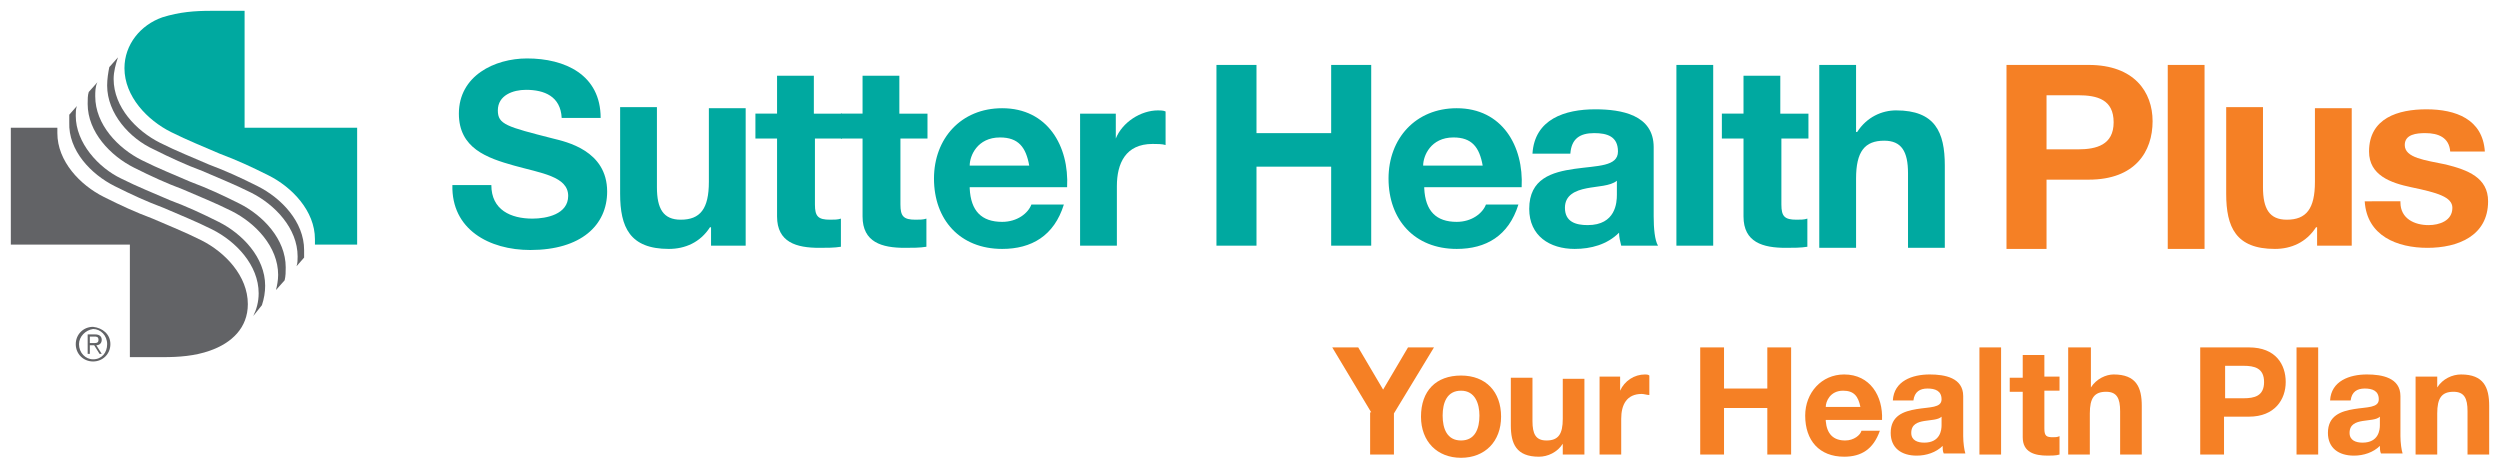 <?xml version="1.0" encoding="utf-8"?>
<!-- Generator: Adobe Illustrator 24.0.0, SVG Export Plug-In . SVG Version: 6.00 Build 0)  -->
<svg version="1.1" id="Layer_2" xmlns="http://www.w3.org/2000/svg" xmlns:xlink="http://www.w3.org/1999/xlink" x="0px" y="0px"
	 viewBox="0 0 231 44" style="enable-background:new 0 0 231 44;" xml:space="preserve">
<style type="text/css">
	.st0{fill:#626366;}
	.st1{fill:#00A9A0;}
	.st2{fill:#F58025;}
</style>
<g>
	<g>
		<path class="st0" d="M10.2,31.8c0,0.9-0.7,1.6-1.6,1.6c-0.9,0-1.6-0.7-1.6-1.6c0-0.9,0.7-1.6,1.6-1.6
			C9.5,30.3,10.2,30.9,10.2,31.8z M7.3,31.8c0,0.8,0.6,1.4,1.3,1.4c0.8,0,1.3-0.6,1.3-1.4c0-0.8-0.6-1.4-1.3-1.4
			C7.9,30.5,7.3,31.1,7.3,31.8z M8.3,32.7H8.1v-1.8h0.7c0.4,0,0.6,0.2,0.6,0.5c0,0.3-0.2,0.5-0.5,0.5l0.5,0.8H9.2l-0.5-0.8H8.3V32.7
			z M8.6,31.7c0.3,0,0.5,0,0.5-0.3c0-0.3-0.2-0.3-0.4-0.3H8.3v0.6H8.6z"/>
	</g>
	<path class="st1" d="M22.6,11.8H33v10.8h-3.9c0-0.1,0-0.3,0-0.5c0-2.6-2.1-4.8-4.3-5.9c-1.6-0.8-2.9-1.4-4.5-2
		c-1.6-0.7-2.9-1.2-4.5-2c-2.2-1.1-4.3-3.3-4.3-5.9c0-2.2,1.5-4,3.5-4.7C16.6,1.1,18,1,19.5,1h3.1V11.8z"/>
	<path class="st0" d="M11.8,22.6H1V11.8h4.3c0,0.1,0,0.3,0,0.5c0,2.6,2.1,4.8,4.3,5.9c1.6,0.8,2.9,1.4,4.5,2c1.6,0.7,2.9,1.2,4.5,2
		c2.2,1.1,4.3,3.3,4.3,5.9c0,2.2-1.5,3.6-3.5,4.3c-1.4,0.5-2.9,0.6-4.3,0.6h-3.1V22.6z"/>
	<path class="st0" d="M10.6,17.2c1.6,0.8,2.9,1.4,4.5,2c1.6,0.7,2.9,1.2,4.5,2c2.2,1.1,4.3,3.3,4.3,5.9c0,0.8-0.2,1.5-0.5,2.1l0.8-1
		c0.2-0.6,0.3-1.2,0.3-1.8c0-2.6-2.1-4.8-4.3-5.9c-1.6-0.8-2.9-1.4-4.5-2c-1.6-0.7-2.9-1.2-4.5-2C9.1,15.5,7,13.2,7,10.7
		c0-0.3,0-0.6,0.1-0.9l0,0l-0.7,0.8c0,0.2,0,0.4,0,0.7C6.3,13.9,8.4,16.1,10.6,17.2z"/>
	<path class="st0" d="M12.4,15.5c1.6,0.8,2.9,1.4,4.5,2c1.6,0.7,2.9,1.2,4.5,2c2.2,1.1,4.3,3.3,4.3,5.9c0,0.5-0.1,1-0.2,1.4l0.8-0.9
		c0.1-0.4,0.1-0.8,0.1-1.2c0-2.6-2.1-4.8-4.3-5.9c-1.6-0.8-2.9-1.4-4.5-2c-1.6-0.7-2.9-1.2-4.5-2c-2.2-1.1-4.3-3.3-4.3-5.9
		C8.8,8.5,8.8,8,9,7.6L8.2,8.5l0,0C8.1,8.8,8.1,9.2,8.1,9.6C8.1,12.2,10.2,14.4,12.4,15.5z"/>
	<path class="st0" d="M14.2,13.8c1.6,0.8,2.9,1.4,4.5,2c1.6,0.7,2.9,1.2,4.5,2c2.2,1.1,4.3,3.3,4.3,5.9c0,0.3,0,0.6-0.1,0.9l0.7-0.8
		c0-0.2,0-0.5,0-0.7c0-2.6-2.1-4.8-4.3-5.9c-1.6-0.8-2.9-1.4-4.5-2c-1.6-0.7-2.9-1.2-4.5-2c-2.2-1.1-4.3-3.3-4.3-5.9
		c0-0.7,0.2-1.4,0.4-2l-0.8,0.9l0,0l0,0C10,6.7,9.9,7.3,9.9,7.9C9.9,10.5,12,12.8,14.2,13.8z"/>
</g>
<g>
	<path class="st1" d="M45.4,17.1c0,2.3,1.8,3.1,3.8,3.1c1.3,0,3.3-0.4,3.3-2.1c0-1.8-2.5-2.1-5-2.8c-2.5-0.7-5.1-1.6-5.1-4.8
		c0-3.5,3.3-5.1,6.3-5.1c3.5,0,6.8,1.5,6.8,5.5h-3.6c-0.1-2-1.6-2.6-3.3-2.6c-1.2,0-2.6,0.5-2.6,1.9c0,1.3,0.8,1.5,5.1,2.6
		c1.2,0.3,5,1.1,5,4.9c0,3.1-2.4,5.4-7.1,5.4c-3.8,0-7.3-1.9-7.2-6H45.4z"/>
	<path class="st1" d="M68.9,22.7h-3.2V21h-0.1c-0.9,1.4-2.3,2-3.8,2c-3.6,0-4.5-2-4.5-5.1v-8h3.4v7.4c0,2,0.6,3,2.2,3
		c1.8,0,2.6-1,2.6-3.5V10h3.4V22.7z"/>
	<path class="st1" d="M75.3,10.5h2.5v2.3h-2.5v6.1c0,1.1,0.3,1.4,1.4,1.4c0.4,0,0.7,0,1-0.1v2.6c-0.6,0.1-1.3,0.1-2,0.1
		c-2.1,0-3.9-0.5-3.9-2.9v-7.2h-2v-2.3h2V7h3.4V10.5z"/>
	<path class="st1" d="M83.2,10.5h2.5v2.3h-2.5v6.1c0,1.1,0.3,1.4,1.4,1.4c0.4,0,0.7,0,1-0.1v2.6c-0.6,0.1-1.3,0.1-2,0.1
		c-2.1,0-3.9-0.5-3.9-2.9v-7.2h-2v-2.3h2V7h3.4V10.5z"/>
	<path class="st1" d="M89.6,17.4c0.1,2.1,1.1,3.1,3,3.1c1.4,0,2.4-0.8,2.7-1.6h3c-0.9,2.9-3,4.1-5.7,4.1c-3.9,0-6.3-2.7-6.3-6.5
		c0-3.7,2.5-6.5,6.3-6.5c4.2,0,6.2,3.5,6,7.3H89.6z M95.1,15.3c-0.3-1.7-1-2.6-2.7-2.6c-2.1,0-2.8,1.7-2.8,2.6H95.1z"/>
	<path class="st1" d="M99.9,10.5h3.2v2.3h0c0.6-1.5,2.3-2.6,3.9-2.6c0.2,0,0.5,0,0.7,0.1v3.1c-0.3-0.1-0.8-0.1-1.2-0.1
		c-2.5,0-3.3,1.8-3.3,3.9v5.5h-3.4V10.5z"/>
	<path class="st1" d="M112.4,6h3.7v6.3h6.9V6h3.7v16.7H123v-7.3h-6.9v7.3h-3.7V6z"/>
	<path class="st1" d="M131.6,17.4c0.1,2.1,1.1,3.1,3,3.1c1.4,0,2.4-0.8,2.7-1.6h3c-0.9,2.9-3,4.1-5.7,4.1c-3.9,0-6.3-2.7-6.3-6.5
		c0-3.7,2.5-6.5,6.3-6.5c4.2,0,6.2,3.5,6,7.3H131.6z M137,15.3c-0.3-1.7-1-2.6-2.7-2.6c-2.1,0-2.8,1.7-2.8,2.6H137z"/>
	<path class="st1" d="M141.6,14.2c0.2-3.2,3-4.1,5.8-4.1c2.4,0,5.4,0.5,5.4,3.5V20c0,1.1,0.1,2.2,0.4,2.7h-3.4
		c-0.1-0.4-0.2-0.8-0.2-1.2c-1.1,1.1-2.6,1.5-4.1,1.5c-2.3,0-4.2-1.2-4.2-3.7c0-2.8,2.1-3.4,4.2-3.7c2.1-0.3,4-0.2,4-1.6
		c0-1.4-1-1.7-2.2-1.7c-1.3,0-2.1,0.5-2.2,1.9H141.6z M149.4,16.7c-0.6,0.5-1.8,0.5-2.8,0.7c-1,0.2-2,0.6-2,1.8c0,1.3,1,1.6,2.1,1.6
		c2.6,0,2.7-2.1,2.7-2.8V16.7z"/>
	<path class="st1" d="M154.9,6h3.4v16.7h-3.4V6z"/>
	<path class="st1" d="M164.6,10.5h2.5v2.3h-2.5v6.1c0,1.1,0.3,1.4,1.4,1.4c0.4,0,0.7,0,1-0.1v2.6c-0.6,0.1-1.3,0.1-2,0.1
		c-2.1,0-3.9-0.5-3.9-2.9v-7.2h-2v-2.3h2V7h3.4V10.5z"/>
	<path class="st1" d="M168.1,6h3.4v6.2h0.1c0.9-1.4,2.3-2,3.6-2c3.6,0,4.5,2,4.5,5.1v7.6h-3.4v-6.9c0-2-0.6-3-2.2-3
		c-1.8,0-2.6,1-2.6,3.5v6.4h-3.4V6z"/>
	<path class="st2" d="M185.4,6h7.6c4.2,0,5.9,2.5,5.9,5.2c0,2.8-1.6,5.4-5.9,5.4h-3.9V23h-3.7V6z M189.1,13.8h2.9
		c1.7,0,3.3-0.4,3.3-2.5s-1.5-2.5-3.3-2.5h-2.9V13.8z"/>
	<path class="st2" d="M200.3,6h3.4v17h-3.4V6z"/>
	<path class="st2" d="M217.3,22.7h-3.2V21H214c-0.9,1.4-2.3,2-3.8,2c-3.6,0-4.5-2-4.5-5.1v-8h3.4v7.4c0,2,0.6,3,2.2,3
		c1.8,0,2.6-1,2.6-3.5V10h3.4V22.7z"/>
	<path class="st2" d="M221.8,18.7c0,1.5,1.3,2.1,2.6,2.1c1,0,2.2-0.4,2.2-1.6c0-1-1.4-1.4-3.8-1.9c-1.9-0.4-3.9-1.1-3.9-3.3
		c0-3.1,2.7-3.9,5.3-3.9c2.7,0,5.2,0.9,5.4,3.9h-3.2c-0.1-1.3-1.1-1.7-2.3-1.7c-0.8,0-1.9,0.1-1.9,1.1c0,1.2,1.9,1.4,3.8,1.8
		c2,0.5,3.9,1.2,3.9,3.4c0,3.2-2.8,4.3-5.6,4.3c-2.8,0-5.6-1.1-5.8-4.3H221.8z"/>
</g>
<g>
	<path class="st2" d="M126.7,38.1l-3.6-6h2.4l2.3,3.9l2.3-3.9h2.4l-3.7,6.1V42h-2.2V38.1z"/>
	<path class="st2" d="M135,34.7c2.3,0,3.7,1.5,3.7,3.8c0,2.3-1.5,3.8-3.7,3.8c-2.2,0-3.7-1.5-3.7-3.8
		C131.3,36.1,132.7,34.7,135,34.7z M135,40.7c1.3,0,1.7-1.1,1.7-2.3c0-1.1-0.4-2.3-1.7-2.3c-1.3,0-1.7,1.1-1.7,2.3
		C133.3,39.6,133.7,40.7,135,40.7z"/>
	<path class="st2" d="M146.3,42h-1.9v-1h0c-0.5,0.8-1.4,1.2-2.2,1.2c-2.1,0-2.6-1.2-2.6-2.9v-4.4h2v4c0,1.2,0.3,1.8,1.3,1.8
		c1.1,0,1.5-0.6,1.5-2v-3.7h2V42z"/>
	<path class="st2" d="M147.8,34.8h1.9v1.3h0c0.4-0.9,1.3-1.5,2.3-1.5c0.1,0,0.3,0,0.4,0.1v1.8c-0.2,0-0.5-0.1-0.7-0.1
		c-1.4,0-1.9,1-1.9,2.3V42h-2V34.8z"/>
	<path class="st2" d="M157.1,32.1h2.2v3.8h4v-3.8h2.2V42h-2.2v-4.3h-4V42h-2.2V32.1z"/>
	<path class="st2" d="M168.7,38.9c0.1,1.2,0.7,1.8,1.8,1.8c0.8,0,1.4-0.5,1.5-0.9h1.7c-0.6,1.7-1.7,2.4-3.3,2.4
		c-2.3,0-3.6-1.5-3.6-3.8c0-2.1,1.5-3.8,3.6-3.8c2.4,0,3.6,2,3.5,4.2H168.7z M171.9,37.6c-0.2-1-0.6-1.5-1.6-1.5
		c-1.2,0-1.6,1-1.6,1.5H171.9z"/>
	<path class="st2" d="M174.9,37c0.1-1.8,1.8-2.4,3.4-2.4c1.4,0,3.1,0.3,3.1,2v3.7c0,0.6,0.1,1.3,0.2,1.6h-2
		c-0.1-0.2-0.1-0.5-0.1-0.7c-0.6,0.6-1.5,0.9-2.4,0.9c-1.4,0-2.4-0.7-2.4-2.1c0-1.6,1.2-2,2.4-2.2c1.2-0.2,2.3-0.1,2.3-0.9
		c0-0.8-0.6-1-1.3-1c-0.7,0-1.2,0.3-1.3,1.1H174.9z M179.4,38.5c-0.3,0.3-1,0.3-1.6,0.4c-0.6,0.1-1.2,0.3-1.2,1.1
		c0,0.7,0.6,0.9,1.2,0.9c1.5,0,1.6-1.2,1.6-1.6V38.5z"/>
	<path class="st2" d="M182.9,32.1h2V42h-2V32.1z"/>
	<path class="st2" d="M188.9,34.8h1.4v1.3h-1.4v3.5c0,0.7,0.2,0.8,0.8,0.8c0.2,0,0.4,0,0.6-0.1V42c-0.3,0.1-0.8,0.1-1.1,0.1
		c-1.2,0-2.3-0.3-2.3-1.7v-4.2h-1.2v-1.3h1.2v-2.1h2V34.8z"/>
	<path class="st2" d="M191.2,32.1h2v3.7h0c0.5-0.8,1.4-1.2,2.1-1.2c2.1,0,2.6,1.2,2.6,2.9V42h-2v-4c0-1.2-0.3-1.8-1.3-1.8
		c-1.1,0-1.5,0.6-1.5,2V42h-2V32.1z"/>
	<path class="st2" d="M203.4,32.1h4.4c2.5,0,3.4,1.6,3.4,3.2c0,1.6-1,3.2-3.4,3.2h-2.3V42h-2.2V32.1z M205.6,36.8h1.7
		c1,0,1.9-0.2,1.9-1.5c0-1.3-0.9-1.5-1.9-1.5h-1.7V36.8z"/>
	<path class="st2" d="M212.2,32.1h2V42h-2V32.1z"/>
	<path class="st2" d="M215.3,37c0.1-1.8,1.8-2.4,3.4-2.4c1.4,0,3.1,0.3,3.1,2v3.7c0,0.6,0.1,1.3,0.2,1.6h-2
		c-0.1-0.2-0.1-0.5-0.1-0.7c-0.6,0.6-1.5,0.9-2.4,0.9c-1.4,0-2.4-0.7-2.4-2.1c0-1.6,1.2-2,2.4-2.2c1.2-0.2,2.3-0.1,2.3-0.9
		c0-0.8-0.6-1-1.3-1c-0.7,0-1.2,0.3-1.3,1.1H215.3z M219.9,38.5c-0.3,0.3-1,0.3-1.6,0.4c-0.6,0.1-1.2,0.3-1.2,1.1
		c0,0.7,0.6,0.9,1.2,0.9c1.5,0,1.6-1.2,1.6-1.6V38.5z"/>
	<path class="st2" d="M223.3,34.8h1.9v1h0c0.5-0.8,1.4-1.2,2.2-1.2c2.1,0,2.6,1.2,2.6,2.9V42h-2v-4c0-1.2-0.3-1.8-1.3-1.8
		c-1.1,0-1.5,0.6-1.5,2V42h-2V34.8z"/>
</g>
</svg>
